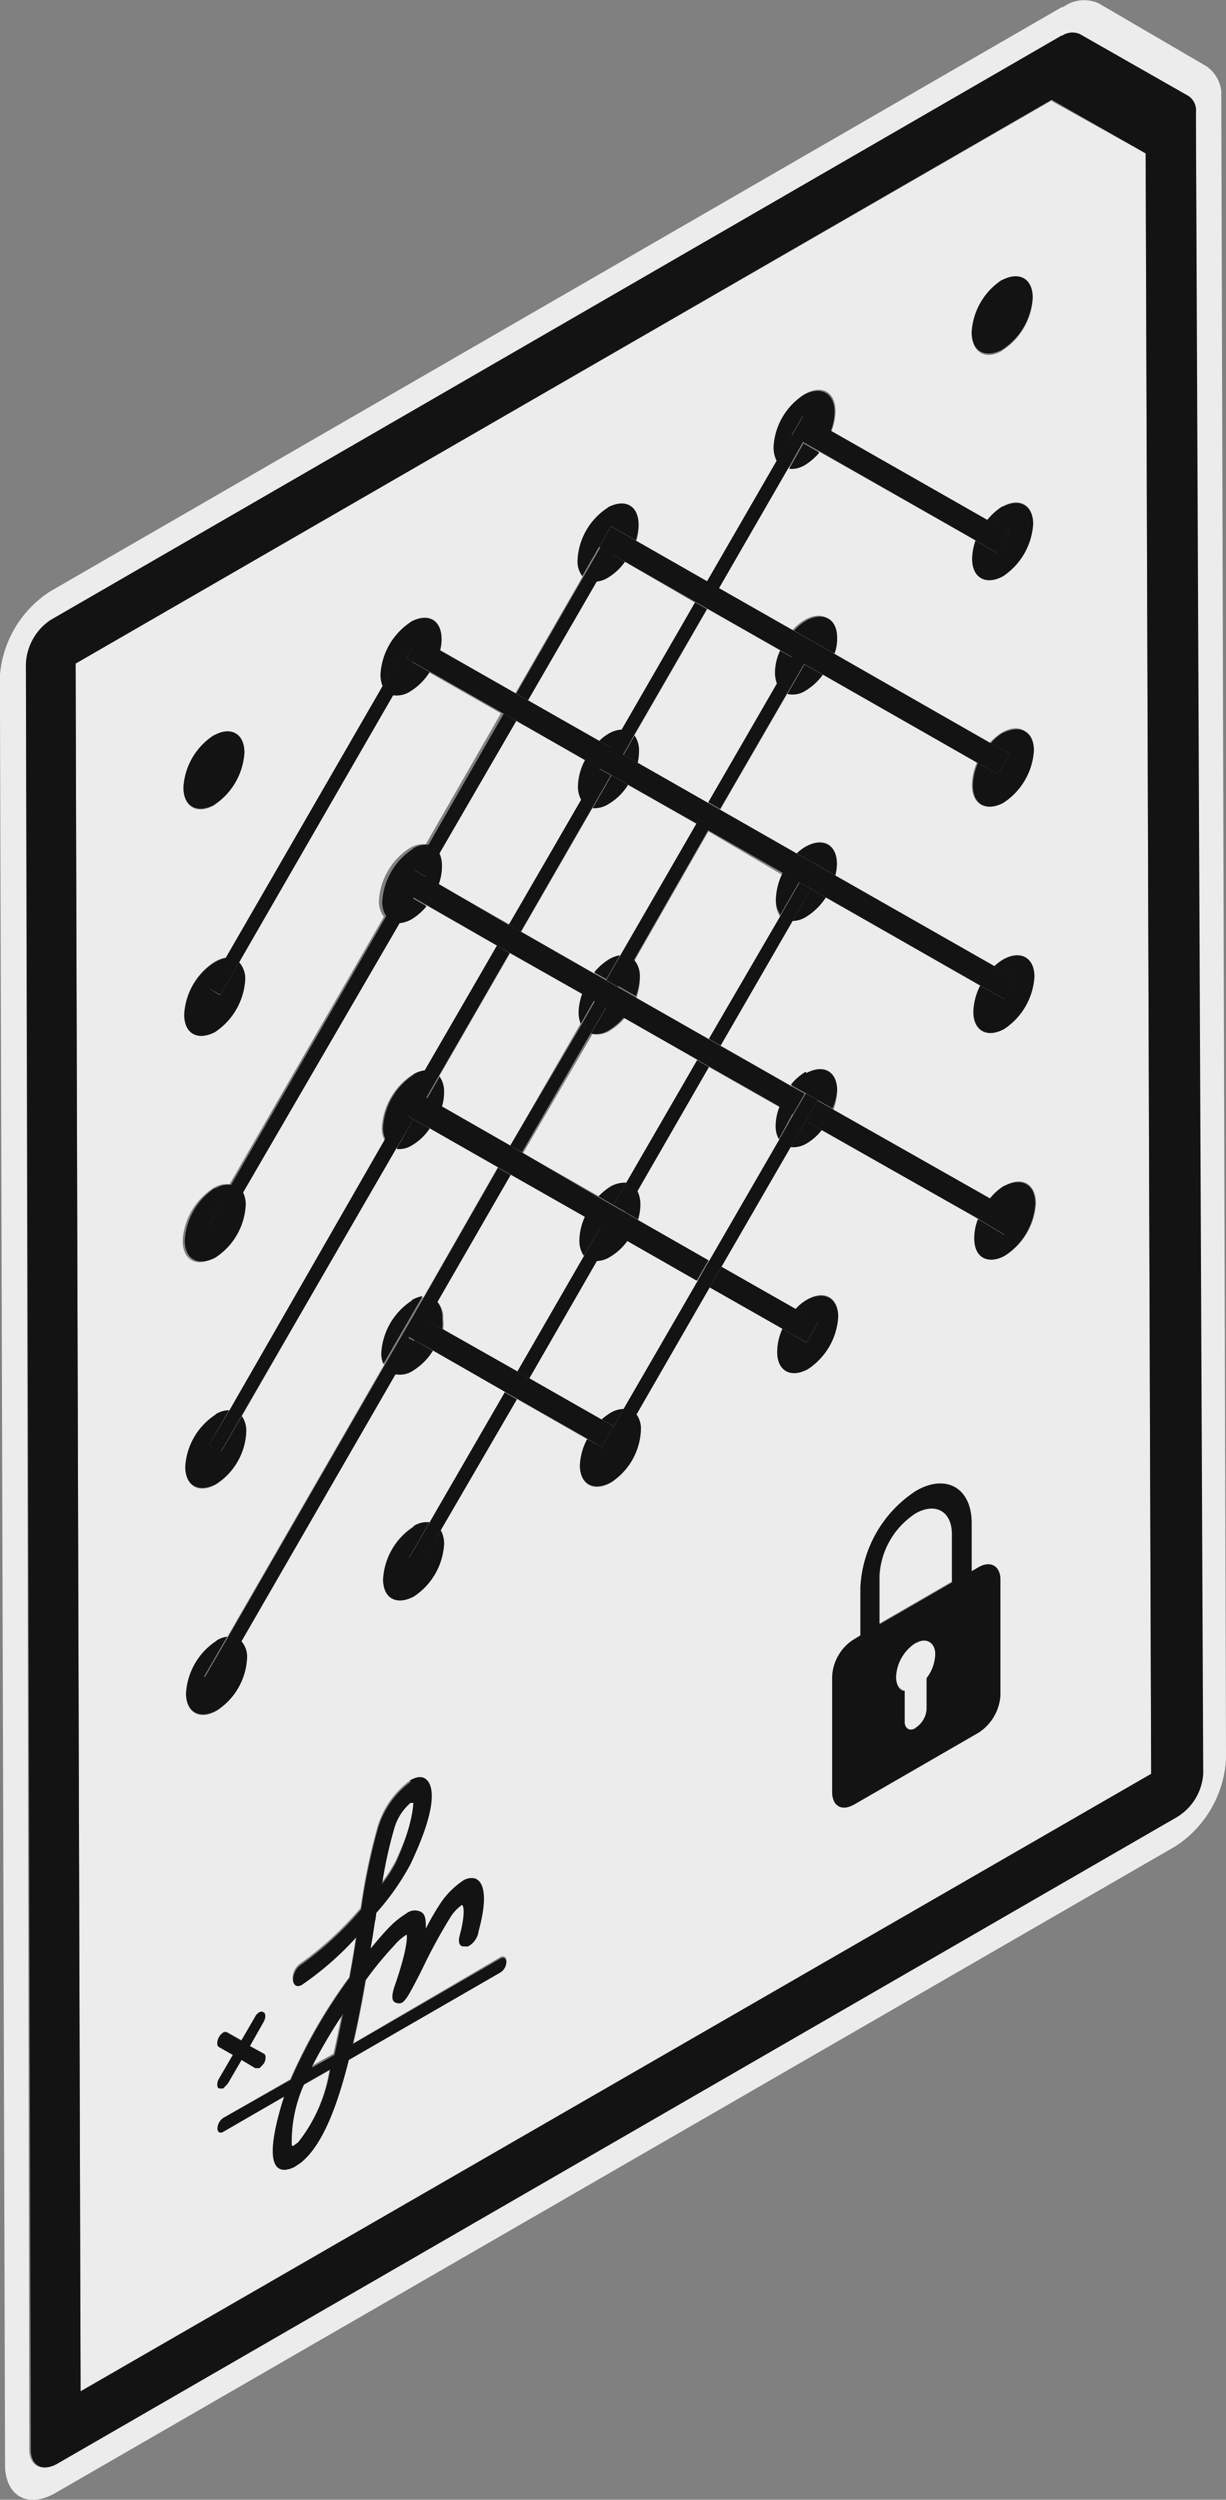 <svg xmlns="http://www.w3.org/2000/svg" xmlns:xlink="http://www.w3.org/1999/xlink" viewBox="0 0 46.85 95.49"><rect x="0" y="0" width="46.85" height="95.49" fill="#808080" stroke="none"/><defs><style>.cls-1{fill:none;}.cls-2{opacity:0.85;}.cls-3{isolation:isolate;}.cls-4{clip-path:url(#clip-path);}.cls-5{fill:#fff;}</style><clipPath id="clip-path" transform="translate(-0.01 -3.24)"><polygon class="cls-1" points="0.21 99.58 0 26.94 46.66 0 46.87 72.65 0.21 99.58"/></clipPath></defs><title>public-data</title><g id="Layer_2" data-name="Layer 2"><g id="Layer_3" data-name="Layer 3"><g class="cls-2"><g class="cls-3"><g class="cls-4"><path class="cls-5" d="M12.61,82.32l-1,.57a5.35,5.35,0,0,0-.47,2.34.17.17,0,0,0,.09,0l.13-.09a6,6,0,0,0,1.23-2.79m.49-2.18a20.39,20.39,0,0,0-1.18,2l.85-.48c.12-.51.22-1,.33-1.57M35,66a1.63,1.63,0,0,0-.75,1.29c0,.3.13.48.33.53V69c0,.27.19.38.42.24a.91.91,0,0,0,.42-.72V67.36a1.57,1.57,0,0,0,.33-.92c0-.47-.34-.66-.75-.42m0-5a3.07,3.07,0,0,0-1.37,2.39v1.84l2.75-1.59V61.84c0-.87-.63-1.22-1.39-.79m-19.31,11a2,2,0,0,0-.63,1,16.78,16.78,0,0,0-.46,2.11,5.42,5.42,0,0,0,.54-.84c.69-1.48.74-2.11.65-2.26s0,0-.1,0M24,50.63a2.18,2.18,0,0,1-.67.62,1,1,0,0,1-.52.16l-2.58,4.48L23,57.47a2.7,2.7,0,0,1,.34-.25,1.05,1.05,0,0,1,.5-.15l2.83-4.91L24,50.63M27.1,44l-2.74,4.76a1.12,1.12,0,0,1,.12.53,2,2,0,0,1-.09.57l2.73,1.56,2.68-4.63a1,1,0,0,1-.12-.51,2,2,0,0,1,.15-.73L27.1,44m-7.59,4.12-2.79,4.84a.93.93,0,0,1,.23.67,2,2,0,0,1,0,.41l2.85,1.63,2.56-4.44a1,1,0,0,1-.17-.6,2.26,2.26,0,0,1,.21-.89l-2.85-1.62m3.08-5.34L20,47.29l2.9,1.65a2.6,2.6,0,0,1,.45-.37,1.09,1.09,0,0,1,.61-.15l2.73-4.72-2.79-1.59a2.32,2.32,0,0,1-.56.49.93.93,0,0,1-.71.14m-3.11-3.12-2.72,4.72a1,1,0,0,1,.17.6,1.88,1.88,0,0,1-.09.57L19.51,47l2.69-4.67a1.32,1.32,0,0,1-.08-.43,2.27,2.27,0,0,1,.15-.74l-2.79-1.58M27.08,35l-2.86,5a.94.94,0,0,1,.24.68,2.21,2.21,0,0,1-.15.73l2.79,1.59,2.73-4.73a1,1,0,0,1-.17-.6,2.4,2.4,0,0,1,.26-1L27.08,35M24,33.22a2.15,2.15,0,0,1-.74.73,1,1,0,0,1-.61.16l-2.72,4.72,2.78,1.59a2.23,2.23,0,0,1,.57-.5,1.21,1.21,0,0,1,.41-.15l2.93-5.06L24,33.22m-4.32-2.46-2.9,5a1.07,1.07,0,0,1,.11.51,2.14,2.14,0,0,1-.14.73l2.72,1.55,2.75-4.75a1.06,1.06,0,0,1-.13-.53,2.25,2.25,0,0,1,.27-1l-2.68-1.52m7.36-4.25-2.79,4.83a1,1,0,0,1,.17.6,2.28,2.28,0,0,1-.05.44l2.7,1.54,2.63-4.55a1.14,1.14,0,0,1-.08-.43,2,2,0,0,1,.2-.85l-2.78-1.58M23.89,24.7a2.14,2.14,0,0,1-.64.6,1,1,0,0,1-.5.16L20.14,30l2.77,1.58a1.73,1.73,0,0,1,.35-.27,1.07,1.07,0,0,1,.53-.16l2.81-4.87L23.89,24.7M9.23,81.19l.53-.91a.38.38,0,0,1,.16-.17.14.14,0,0,1,.16,0c.09,0,.09.22,0,.37l-.52.92.53.29c.09,0,.09.22,0,.38l-.16.17-.17,0-.52-.31-.53.91L8.54,83H8.38c-.09,0-.09-.22,0-.37l.53-.91-.53-.3c-.09,0-.09-.22,0-.38a.52.52,0,0,1,.16-.17.16.16,0,0,1,.16,0l.53.3m23.4-9c-.45.26-.82,0-.82-.48V67.3a1.77,1.77,0,0,1,.82-1.43l.26-.16V63.86A4.67,4.67,0,0,1,35,60.2c1.17-.68,2.13-.13,2.14,1.21v1.85l.26-.15c.46-.27.83,0,.84.47V68a1.84,1.84,0,0,1-.83,1.43l-4.78,2.76M11.53,79c-.19.11-.34,0-.34-.2a.72.72,0,0,1,.34-.59,12.63,12.63,0,0,0,2.26-2.09,23.63,23.63,0,0,1,.64-3.08,3.41,3.41,0,0,1,1.25-1.79c.31-.18.58-.15.72.09s.27,1-.71,3.12a9.5,9.5,0,0,1-1.3,1.85,2.58,2.58,0,0,1-.06.37c-.05.31-.1.63-.16,1,.24-.29.46-.55.66-.76a3.45,3.45,0,0,1,.7-.58.53.53,0,0,1,.56-.07c.15.1.21.31.19.65a9.9,9.9,0,0,1,.58-1,3.14,3.14,0,0,1,.83-.83.59.59,0,0,1,.48-.09c.39.13.44.84.13,2a.77.77,0,0,1-.32.45.28.28,0,0,1-.12,0c-.18,0-.27-.14-.21-.39.23-.84.16-1.17.09-1.19l0,0a1.65,1.65,0,0,0-.44.47,21.31,21.31,0,0,0-1.15,2.12c-.37.72-.53,1-.71,1.15a.28.28,0,0,1-.2,0c-.18,0-.2-.24-.08-.61.58-1.67.48-2,.47-2l0,0a2,2,0,0,0-.46.4A14.07,14.07,0,0,0,14,78.87c-.14.83-.3,1.64-.48,2.42L19.13,78c.13-.07.23,0,.23.13a.49.49,0,0,1-.23.4L13.34,81.9c-.45,1.8-1,3.28-1.84,3.93l-.24.16c-.35.2-.55.14-.66,0-.39-.4,0-1.83.27-2.69L8.55,84.67c-.13.08-.23,0-.23-.13a.51.51,0,0,1,.23-.4l2.55-1.47a20.09,20.09,0,0,1,2.25-3.9c.1-.54.19-1.06.26-1.55A11.77,11.77,0,0,1,11.53,79M8.19,34c-.64.37-1.17.07-1.17-.67a2.55,2.55,0,0,1,1.17-2c.63-.37,1.16-.08,1.16.66a2.59,2.59,0,0,1-1.16,2M29.73,20.82a1.19,1.19,0,0,1-.12-.53,2.53,2.53,0,0,1,1.16-2c.64-.37,1.17-.08,1.17.66a2.17,2.17,0,0,1-.16.77l5.95,3.4a2.42,2.42,0,0,1,.59-.53c.64-.37,1.17-.07,1.17.66a2.59,2.59,0,0,1-1.16,2c-.64.37-1.17.07-1.17-.67a2.26,2.26,0,0,1,.13-.7l-6-3.4a2.37,2.37,0,0,1-.54.47,1,1,0,0,1-.61.15l-2.66,4.61,2.81,1.6a1.91,1.91,0,0,1,.47-.39c.65-.37,1.17-.07,1.17.66a1.63,1.63,0,0,1-.1.61l6,3.43a2,2,0,0,1,.47-.4c.65-.37,1.17-.07,1.18.67a2.57,2.57,0,0,1-1.17,2c-.64.37-1.16.07-1.16-.66a2.23,2.23,0,0,1,.19-.86L31.45,29a2.29,2.29,0,0,1-.65.6.9.9,0,0,1-.7.13l-2.57,4.44,2.93,1.67a1.54,1.54,0,0,1,.36-.27c.64-.37,1.17-.07,1.17.67a1.72,1.72,0,0,1-.06.44L38,40.15a1.88,1.88,0,0,1,.36-.27c.64-.37,1.17-.07,1.17.67a2.58,2.58,0,0,1-1.16,2c-.64.37-1.17.07-1.17-.66a2.37,2.37,0,0,1,.26-1l-5.9-3.37a2.4,2.4,0,0,1-.75.74,1,1,0,0,1-.52.16l-2.75,4.76,2.72,1.55a2.05,2.05,0,0,1,.57-.5c.65-.37,1.17-.07,1.17.67a2.14,2.14,0,0,1-.14.73l6,3.4a2.17,2.17,0,0,1,.56-.5c.65-.37,1.17-.07,1.18.67a2.55,2.55,0,0,1-1.17,2c-.64.37-1.16.08-1.16-.66a2,2,0,0,1,.14-.74l-6-3.4a2,2,0,0,1-.56.5,1,1,0,0,1-.63.15l-2.64,4.58,2.83,1.61a1.78,1.78,0,0,1,.46-.37c.64-.37,1.17-.07,1.17.67a2.57,2.57,0,0,1-1.17,2c-.64.37-1.16.07-1.16-.67a2.2,2.2,0,0,1,.2-.88l-2.78-1.59-2.81,4.86a.94.94,0,0,1,.18.62,2.51,2.51,0,0,1-1.15,2c-.65.37-1.17.08-1.18-.66a2.34,2.34,0,0,1,.28-1l-2.69-1.54-2.91,5a1.06,1.06,0,0,1,.13.53,2.57,2.57,0,0,1-1.16,2c-.65.37-1.17.08-1.17-.66a2.56,2.56,0,0,1,1.16-2,.92.92,0,0,1,.61-.15l2.89-5-2.76-1.57a2.3,2.3,0,0,1-.76.76.89.89,0,0,1-.7.13L9.21,65.92a.88.88,0,0,1,.24.67,2.53,2.53,0,0,1-1.16,2c-.64.38-1.17.08-1.17-.66a2.57,2.57,0,0,1,1.16-2,1,1,0,0,1,.41-.15l6-10.41a1,1,0,0,1-.08-.42,2.57,2.57,0,0,1,1.17-2,1.21,1.21,0,0,1,.41-.15l2.86-5-2.63-1.5a2.08,2.08,0,0,1-.66.63.92.92,0,0,1-.61.15L9.25,57.34a1,1,0,0,1,.17.6,2.51,2.51,0,0,1-1.15,2c-.65.38-1.17.08-1.18-.66a2.55,2.55,0,0,1,1.17-2,1,1,0,0,1,.52-.16l5.94-10.3a1,1,0,0,1-.12-.52,2.59,2.59,0,0,1,1.16-2,1.06,1.06,0,0,1,.52-.16L19,39.36l-2.72-1.55a2.32,2.32,0,0,1-.56.49,1.2,1.2,0,0,1-.51.16l-6,10.32a1.07,1.07,0,0,1,.11.51,2.55,2.55,0,0,1-1.16,2c-.64.38-1.17.08-1.17-.66a2.57,2.57,0,0,1,1.16-2,.93.93,0,0,1,.63-.15l5.9-10.22a.94.94,0,0,1-.19-.62,2.57,2.57,0,0,1,1.17-2,1,1,0,0,1,.62-.15l2.87-5-2.77-1.58a2.27,2.27,0,0,1-.74.74.92.92,0,0,1-.69.14L9.15,40a.94.94,0,0,1,.23.65,2.59,2.59,0,0,1-1.16,2c-.65.37-1.17.07-1.17-.67a2.54,2.54,0,0,1,1.16-2,1.2,1.2,0,0,1,.43-.16l6-10.38a1.17,1.17,0,0,1-.08-.45,2.57,2.57,0,0,1,1.16-2c.65-.37,1.17-.08,1.17.67a1.72,1.72,0,0,1-.06.44l2.87,1.63,2.57-4.46a.92.92,0,0,1-.18-.61,2.53,2.53,0,0,1,1.16-2c.65-.38,1.16-.08,1.17.66a2.15,2.15,0,0,1-.1.6l2.74,1.57,2.68-4.64m8.57-4.21c-.64.37-1.16.07-1.16-.67a2.57,2.57,0,0,1,1.16-2c.64-.37,1.17-.08,1.17.66a2.55,2.55,0,0,1-1.17,2m1.9-9.56L2.9,28.58l.19,66L44,71,43.79,9.1l-3.59-2" transform="translate(-0.01 -3.24)"/><path class="cls-5" d="M2.13,97.36c-.53.31-1,.07-1-.55L1,28.6a2.13,2.13,0,0,1,1-1.67L40.59,4.61a.71.71,0,0,1,.68-.07l4.16,2.37a.66.66,0,0,1,.28.62L45.89,71a2.09,2.09,0,0,1-1,1.66L2.13,97.36M40.59,3.51,1.93,25.83A4.21,4.21,0,0,0,0,29.15L.2,97.37c0,1.22.87,1.71,1.93,1.1L44.94,73.76a4.26,4.26,0,0,0,1.92-3.33L46.68,7a1.33,1.33,0,0,0-.57-1.23L42,3.37a1.35,1.35,0,0,0-1.36.14" transform="translate(-0.01 -3.24)"/><path d="M3.09,94.59l-.19-66L40.2,7.05,43.79,9.1,44,71,3.09,94.59m37.5-90L1.93,26.93A2.13,2.13,0,0,0,1,28.6l.19,68.21c0,.62.44.86,1,.55l42.8-24.71a2.09,2.09,0,0,0,1-1.66L45.71,7.53a.66.66,0,0,0-.28-.62L41.27,4.54a.71.71,0,0,0-.68.07" transform="translate(-0.01 -3.24)"/><path d="M11.25,85.2a.17.17,0,0,1-.09,0,5.35,5.35,0,0,1,.47-2.34l1-.57a6,6,0,0,1-1.23,2.79l-.13.09m.67-3a20.39,20.39,0,0,1,1.18-2c-.11.53-.21,1.06-.33,1.57l-.85.48m2.67-7a16.78,16.78,0,0,1,.46-2.11,2,2,0,0,1,.63-1c.06,0,.09,0,.1,0s0,.78-.65,2.26a5.42,5.42,0,0,1-.54.84m1.09-3.9a3.41,3.41,0,0,0-1.25,1.79,23.63,23.63,0,0,0-.64,3.08,12.63,12.63,0,0,1-2.26,2.09.72.72,0,0,0-.34.59c0,.22.15.31.34.2a11.77,11.77,0,0,0,2.08-1.82c-.07.49-.16,1-.26,1.55a20.09,20.09,0,0,0-2.25,3.9L8.55,84.14a.51.51,0,0,0-.23.4c0,.15.1.21.23.13l2.32-1.34c-.28.86-.66,2.29-.27,2.69.11.11.31.17.66,0l.24-.16c.82-.65,1.39-2.13,1.84-3.93l5.79-3.34a.49.49,0,0,0,.23-.4c0-.14-.1-.2-.23-.13l-5.64,3.26c.18-.78.34-1.59.48-2.42a14.07,14.07,0,0,1,1.12-1.36,2,2,0,0,1,.46-.4l0,0s.11.33-.47,2c-.12.37-.1.57.08.61a.28.28,0,0,0,.2,0c.18-.1.34-.43.71-1.15a21.31,21.31,0,0,1,1.15-2.12,1.65,1.65,0,0,1,.44-.47l0,0c.07,0,.14.35-.09,1.19-.06.25,0,.42.21.39a.28.28,0,0,0,.12,0A.77.77,0,0,0,18.3,77c.31-1.12.26-1.83-.13-2a.59.59,0,0,0-.48.09,3.14,3.14,0,0,0-.83.83,9.9,9.9,0,0,0-.58,1c0-.34,0-.55-.19-.65a.53.53,0,0,0-.56.07,3.45,3.45,0,0,0-.7.58c-.2.21-.42.47-.66.76.06-.32.11-.64.16-1a2.58,2.58,0,0,0,.06-.37,9.5,9.5,0,0,0,1.3-1.85c1-2.09.87-2.85.71-3.12s-.41-.27-.72-.09" transform="translate(-0.01 -3.24)"/><path d="M9.92,80.11a.38.38,0,0,0-.16.17l-.53.91-.53-.3a.16.16,0,0,0-.16,0,.52.52,0,0,0-.16.17c-.09.16-.09.33,0,.38l.53.3-.53.91c-.09.15-.09.32,0,.37h.16l.17-.18.53-.91.52.31.17,0,.16-.17c.09-.16.09-.33,0-.38l-.53-.29.52-.92c.09-.15.09-.32,0-.37a.14.14,0,0,0-.16,0" transform="translate(-0.01 -3.24)"/><path d="M35,69.26c-.23.14-.42,0-.42-.24V67.84c-.2,0-.32-.23-.33-.53A1.63,1.63,0,0,1,35,66c.41-.24.75,0,.75.42a1.57,1.57,0,0,1-.33.92v1.18a.91.91,0,0,1-.42.72m-1.39-4V63.44A3.07,3.07,0,0,1,35,61.05c.76-.43,1.39-.08,1.39.79v1.85l-2.75,1.59M35,60.2a4.67,4.67,0,0,0-2.11,3.66v1.85l-.26.16a1.77,1.77,0,0,0-.82,1.43v4.4c0,.53.37.74.82.48l4.78-2.76A1.84,1.84,0,0,0,38.24,68V63.58c0-.52-.38-.74-.84-.47l-.26.15V61.41c0-1.34-1-1.89-2.14-1.21" transform="translate(-0.01 -3.24)"/><path d="M8.19,31.32a2.55,2.55,0,0,0-1.17,2c0,.74.53,1,1.17.67a2.59,2.59,0,0,0,1.16-2c0-.74-.53-1-1.16-.66" transform="translate(-0.01 -3.24)"/><path d="M15.77,28.52,15,29.79a.92.92,0,0,0,.69-.14,2.27,2.27,0,0,0,.74-.74l-.69-.39M15.71,27a2.57,2.57,0,0,0-1.16,2,1.17,1.17,0,0,0,.08.45l.91-1.56.22.13.23-.39.83.47a1.72,1.72,0,0,0,.06-.44c0-.75-.52-1-1.17-.67" transform="translate(-0.01 -3.24)"/><path d="M23.36,24.4l-.61,1.06a1,1,0,0,0,.5-.16,2.14,2.14,0,0,0,.64-.6l-.53-.3m-.12-1.77a2.53,2.53,0,0,0-1.16,2,.92.92,0,0,0,.18.61l.64-1.11h0l.46-.79.95.54a2.15,2.15,0,0,0,.1-.6c0-.74-.52-1-1.17-.66" transform="translate(-0.01 -3.24)"/><path d="M30.73,20.15l-.56,1a1,1,0,0,0,.61-.15,2.37,2.37,0,0,0,.54-.47l-.59-.34m0-1.87a2.53,2.53,0,0,0-1.16,2,1.19,1.19,0,0,0,.12.53l.54-.93h0l.45-.78,1.06.61a2.17,2.17,0,0,0,.16-.77c0-.74-.53-1-1.17-.66" transform="translate(-0.01 -3.24)"/><path d="M38.3,13.93a2.57,2.57,0,0,0-1.16,2c0,.74.52,1,1.16.67a2.55,2.55,0,0,0,1.17-2c0-.74-.53-1-1.17-.66" transform="translate(-0.01 -3.24)"/><path d="M8.21,40a2.54,2.54,0,0,0-1.16,2c0,.74.52,1,1.17.67a2.59,2.59,0,0,0,1.16-2A.94.94,0,0,0,9.15,40l-.73,1.26L8,41l.67-1.17a1.2,1.2,0,0,0-.43.16" transform="translate(-0.01 -3.24)"/><path d="M15.79,37.51l-.55,1a1.2,1.2,0,0,0,.51-.16,2.32,2.32,0,0,0,.56-.49l-.52-.3m1-1.73-.55.95.52.29a2.14,2.14,0,0,0,.14-.73,1.07,1.07,0,0,0-.11-.51m-1-.16a2.57,2.57,0,0,0-1.17,2,.94.94,0,0,0,.19.62l.57-1h0l.45-.78h0l.57-1a1,1,0,0,0-.62.15" transform="translate(-0.01 -3.24)"/><path d="M23.38,32.86l-.72,1.25a1,1,0,0,0,.61-.16,2.15,2.15,0,0,0,.74-.73l-.63-.36m.88-1.52-.42.74.54.3a2.28,2.28,0,0,0,.05-.44,1,1,0,0,0-.17-.6m-1.89.94a2.25,2.25,0,0,0-.27,1,1.06,1.06,0,0,0,.13.53l.7-1.22-.56-.32m.89-1a1.73,1.73,0,0,0-.35.27l.47.27.41-.7a1.07,1.07,0,0,0-.53.16" transform="translate(-0.01 -3.24)"/><path d="M29.83,28.09a2,2,0,0,0-.2.85,1.14,1.14,0,0,0,.08.43l.58-1,.46.26-.65,1.12a.9.9,0,0,0,.7-.13,2.29,2.29,0,0,0,.65-.6l-1.62-.92m1-1.16a1.91,1.91,0,0,0-.47.39l1.54.88a1.63,1.63,0,0,0,.1-.61c0-.73-.52-1-1.17-.66" transform="translate(-0.01 -3.24)"/><path d="M38.32,22.58a2.42,2.42,0,0,0-.59.53l.84.47-.46.78-.82-.47a2.26,2.26,0,0,0-.13.7c0,.74.53,1,1.17.67a2.59,2.59,0,0,0,1.16-2c0-.73-.53-1-1.17-.66" transform="translate(-0.01 -3.24)"/><path d="M8.23,48.62a2.57,2.57,0,0,0-1.16,2c0,.74.53,1,1.17.66a2.55,2.55,0,0,0,1.16-2,1.07,1.07,0,0,0-.11-.51l-.84,1.45L8,50l.86-1.5a.93.93,0,0,0-.63.15" transform="translate(-0.01 -3.24)"/><path d="M15.81,46l-.65,1.13a.92.92,0,0,0,.61-.15,2.08,2.08,0,0,0,.66-.63L15.81,46m1-1.63-.49.85.57.32a1.88,1.88,0,0,0,.09-.57,1,1,0,0,0-.17-.6m-1-.07a2.59,2.59,0,0,0-1.16,2,1,1,0,0,0,.12.52l1.56-2.7a1.06,1.06,0,0,0-.52.16" transform="translate(-0.01 -3.24)"/><path d="M23.18,41.72l-.59,1a.93.93,0,0,0,.71-.14,2.32,2.32,0,0,0,.56-.49l-.68-.39m-.91-.52a2.27,2.27,0,0,0-.15.74,1.32,1.32,0,0,0,.08.43l.52-.91-.45-.26m1.95-1.28-.59,1,.68.39a2.21,2.21,0,0,0,.15-.73.94.94,0,0,0-.24-.68m-.93,0a2.23,2.23,0,0,0-.57.5l.46.26.52-.91a1.21,1.21,0,0,0-.41.15" transform="translate(-0.01 -3.24)"/><path d="M31,37.2l-.7,1.22a1,1,0,0,0,.52-.16,2.4,2.4,0,0,0,.75-.74L31,37.2m-1.08-.62a2.4,2.4,0,0,0-.26,1,1,1,0,0,0,.17.6l.72-1.25-.63-.36m.9-1a1.54,1.54,0,0,0-.36.27l.54.31h0l.46.26h0l.47.27a1.72,1.72,0,0,0,.06-.44c0-.74-.53-1-1.17-.67" transform="translate(-0.01 -3.24)"/><path d="M38.34,31.23a2,2,0,0,0-.47.4l.72.41-.45.78-.76-.43a2.23,2.23,0,0,0-.19.86c0,.73.52,1,1.16.66a2.57,2.57,0,0,0,1.17-2c0-.74-.53-1-1.18-.67" transform="translate(-0.01 -3.24)"/><path d="M8.26,57.27a2.55,2.55,0,0,0-1.17,2c0,.74.53,1,1.18.66a2.51,2.51,0,0,0,1.15-2,1,1,0,0,0-.17-.6l-.78,1.35L8,58.43l.76-1.32a1,1,0,0,0-.52.16" transform="translate(-0.01 -3.24)"/><path d="M15.84,54.43l-.75,1.3a.89.89,0,0,0,.7-.13,2.3,2.3,0,0,0,.76-.76l-.71-.41m.88-1.51-.43.73.62.35a2,2,0,0,0,0-.41.93.93,0,0,0-.23-.67m-.93,0a2.57,2.57,0,0,0-1.17,2,1,1,0,0,0,.08.42l1.5-2.59a1.21,1.21,0,0,0-.41.15" transform="translate(-0.01 -3.24)"/><path d="M23.43,50.31l-.63,1.1a1,1,0,0,0,.52-.16,2.18,2.18,0,0,0,.67-.62l-.56-.32m.93-1.59-.47.81.5.29a2,2,0,0,0,.09-.57,1.12,1.12,0,0,0-.12-.53m-2,1a2.26,2.26,0,0,0-.21.89,1,1,0,0,0,.17.6L23,50.05l-.62-.35m.95-1.13a2.6,2.6,0,0,0-.45.37l.57.33.49-.85a1.09,1.09,0,0,0-.61.15" transform="translate(-0.01 -3.24)"/><path d="M30.8,46.06l-.58,1a1,1,0,0,0,.63-.15,2,2,0,0,0,.56-.5l-.61-.35m-1-.55a2,2,0,0,0-.15.73,1,1,0,0,0,.12.51l.54-1-.51-.29m1-1.28a2.05,2.05,0,0,0-.57.5l.52.29h0l.45.26h0l.62.35A2.14,2.14,0,0,0,32,44.9c0-.74-.52-1-1.17-.67" transform="translate(-0.01 -3.24)"/><path d="M38.37,39.88a1.88,1.88,0,0,0-.36.27l.83.48-.45.78-.92-.52a2.37,2.37,0,0,0-.26,1c0,.73.53,1,1.17.66a2.58,2.58,0,0,0,1.16-2c0-.74-.53-1-1.17-.67" transform="translate(-0.01 -3.24)"/><path d="M8.28,65.92a2.57,2.57,0,0,0-1.16,2c0,.74.53,1,1.17.66a2.53,2.53,0,0,0,1.16-2,.88.88,0,0,0-.24-.67l-.94,1.63-.46-.26.88-1.52a1,1,0,0,0-.41.15" transform="translate(-0.01 -3.24)"/><path d="M15.81,61.57a2.56,2.56,0,0,0-1.16,2c0,.74.52,1,1.17.66a2.57,2.57,0,0,0,1.16-2,1.06,1.06,0,0,0-.13-.53L16.09,63l-.45-.26.78-1.35a.92.92,0,0,0-.61.15" transform="translate(-0.01 -3.24)"/><path d="M22.45,58.21a2.34,2.34,0,0,0-.28,1c0,.74.53,1,1.18.66a2.51,2.51,0,0,0,1.15-2,.94.94,0,0,0-.18-.62l-.86,1.5L23,58.52h0l-.55-.31m.89-1a2.7,2.7,0,0,0-.34.25l.46.26.38-.66a1.05,1.05,0,0,0-.5.15" transform="translate(-0.01 -3.24)"/><path d="M30.87,52.88a1.78,1.78,0,0,0-.46.37l.87.49-.45.79L29.91,54a2.2,2.2,0,0,0-.2.88c0,.74.52,1,1.16.67a2.57,2.57,0,0,0,1.17-2c0-.74-.53-1-1.17-.67" transform="translate(-0.01 -3.24)"/><path d="M38.39,48.53a2.17,2.17,0,0,0-.56.5l1,.59-.45.79-1-.6a2,2,0,0,0-.14.74c0,.74.52,1,1.16.66a2.55,2.55,0,0,0,1.17-2c0-.74-.53-1-1.18-.67" transform="translate(-0.01 -3.24)"/><polyline points="15.53 24.63 14.63 26.19 8.64 36.57 7.96 37.74 8.42 38 9.15 36.74 15.03 26.55 15.76 25.28 15.53 25.15 15.76 24.75 15.53 24.63"/><path d="M15.33,37.25l-.57,1L8.86,48.47,8,50l.45.26.84-1.45,6-10.32.55-1-.46-.26m3.9-6.76-2.87,5-.57,1,.45.26.55-.95,2.9-5-.46-.27m3.67-6.35-.64,1.11-2.57,4.46.45.26,2.61-4.51.61-1.06-.46-.26" transform="translate(-0.01 -3.24)"/><path d="M19,39.36l-2.75,4.75-1.56,2.7L8.78,57.11,8,58.43l.45.26.78-1.35L15.16,47.1,15.81,46l-.22-.13.45-.78.23.13.49-.85,2.72-4.72L19,39.36m3.9-6.76-.7,1.22-2.75,4.75.46.26,2.72-4.72.72-1.25-.45-.26m3.67-6.35-2.81,4.87-.41.7.46.26.42-.74,2.79-4.83-.45-.26m3.67-6.36-.54.93-2.68,4.64.46.26,2.66-4.61.56-1-.46-.26" transform="translate(-0.01 -3.24)"/><path d="M19.06,47.82l-2.86,5-1.5,2.59-6,10.41-.88,1.52.46.26.94-1.63,5.88-10.19.75-1.3-.23-.13.45-.78.23.13.43-.73,2.79-4.84-.45-.26m3.66-6.36-.52.91L19.51,47l.45.25,2.63-4.55.59-1-.46-.26m3.91-6.75L23.7,39.77l-.52.91.45.26.59-1,2.86-5-.45-.26m3.66-6.35-.58,1-2.63,4.55.45.26,2.57-4.44.65-1.12-.46-.26" transform="translate(-0.01 -3.24)"/><path d="M19.31,56.41l-2.89,5-.78,1.35.45.26.76-1.32,2.91-5-.45-.26M23,50.05l-.66,1.14-2.56,4.44.46.26,2.58-4.48.63-1.1L23,50.05m3.67-6.35-2.73,4.72-.49.85.46.26.47-.81L27.1,44l-.45-.26m3.9-6.76-.72,1.25L27.1,42.92l.45.26,2.75-4.76L31,37.2l-.45-.26m.45-.79h0l.46.26h0L31,36.15" transform="translate(-0.01 -3.24)"/><polyline points="30.71 15.86 30.26 16.64 30.26 16.64 30.72 16.9 31.32 17.24 37.29 20.65 38.11 21.12 38.56 20.34 37.73 19.86 31.78 16.47 30.71 15.86"/><polyline points="23.35 20.11 22.89 20.9 22.9 20.9 23.35 21.16 23.89 21.46 26.59 23 27.05 23.26 29.82 24.84 31.44 25.77 37.37 29.15 38.13 29.58 38.58 28.8 37.86 28.39 31.86 24.96 30.31 24.08 27.5 22.48 27.05 22.22 24.3 20.65 23.35 20.11"/><path d="M27.58,51.64l-.45.78L29.91,54l.92.52.45-.79-.87-.49-2.83-1.61M16,45.06l-.45.78.22.13.62.35,2.63,1.5.45.26,2.85,1.62.62.35.45.26.56.32,2.68,1.53.45-.78-2.73-1.56-.5-.29-.46-.26-.57-.33L20,47.29,19.51,47l-2.67-1.53-.57-.32L16,45.06" transform="translate(-0.01 -3.24)"/><polyline points="15.98 24.36 15.76 24.75 15.53 25.15 15.76 25.28 16.45 25.67 19.23 27.25 19.69 27.51 22.36 29.04 22.92 29.36 23.38 29.62 24.01 29.98 26.62 31.46 27.07 31.72 29.91 33.34 30.54 33.7 31 33.96 31.56 34.28 37.47 37.65 38.39 38.17 38.84 37.39 38.01 36.91 31.93 33.45 31.45 33.18 31 32.92 30.45 32.61 27.53 30.94 27.07 30.68 24.37 29.14 23.83 28.84 23.38 28.58 22.9 28.3 20.14 26.73 19.68 26.47 16.82 24.84 15.98 24.36"/><path d="M31.25,45.28l-.45.78.61.35,6,3.4,1,.6.45-.79-1-.59-6-3.4-.62-.35M15.78,36.47l-.45.78h0l.46.26.52.3L19,39.36l.45.26,2.79,1.58.45.26.46.26.68.39,2.79,1.59.45.26,2.73,1.55.51.29.45-.78-.52-.29-2.72-1.55-.45-.26-2.79-1.59-.68-.39-.45-.26-.46-.26-2.78-1.59-.46-.26L16.76,37l-.52-.29-.45-.26h0" transform="translate(-0.01 -3.24)"/><polyline points="16.06 50.28 15.61 51.06 15.84 51.19 16.55 51.59 19.3 53.17 19.76 53.43 22.45 54.96 22.99 55.28 23.45 54.49 23 54.23 20.21 52.64 19.76 52.38 16.9 50.76 16.29 50.41 16.06 50.28"/><polyline points="30.79 41.77 30.79 41.78 30.33 42.56 29.79 43.51 27.12 48.13 26.67 48.92 23.83 53.82 23.45 54.49 22.99 55.28 22.99 55.28 23.45 55.54 24.32 54.04 27.12 49.18 27.57 48.39 30.22 43.81 30.79 42.82 31.24 42.04 31.25 42.03 30.79 41.77"/></g></g></g></g></g></svg>